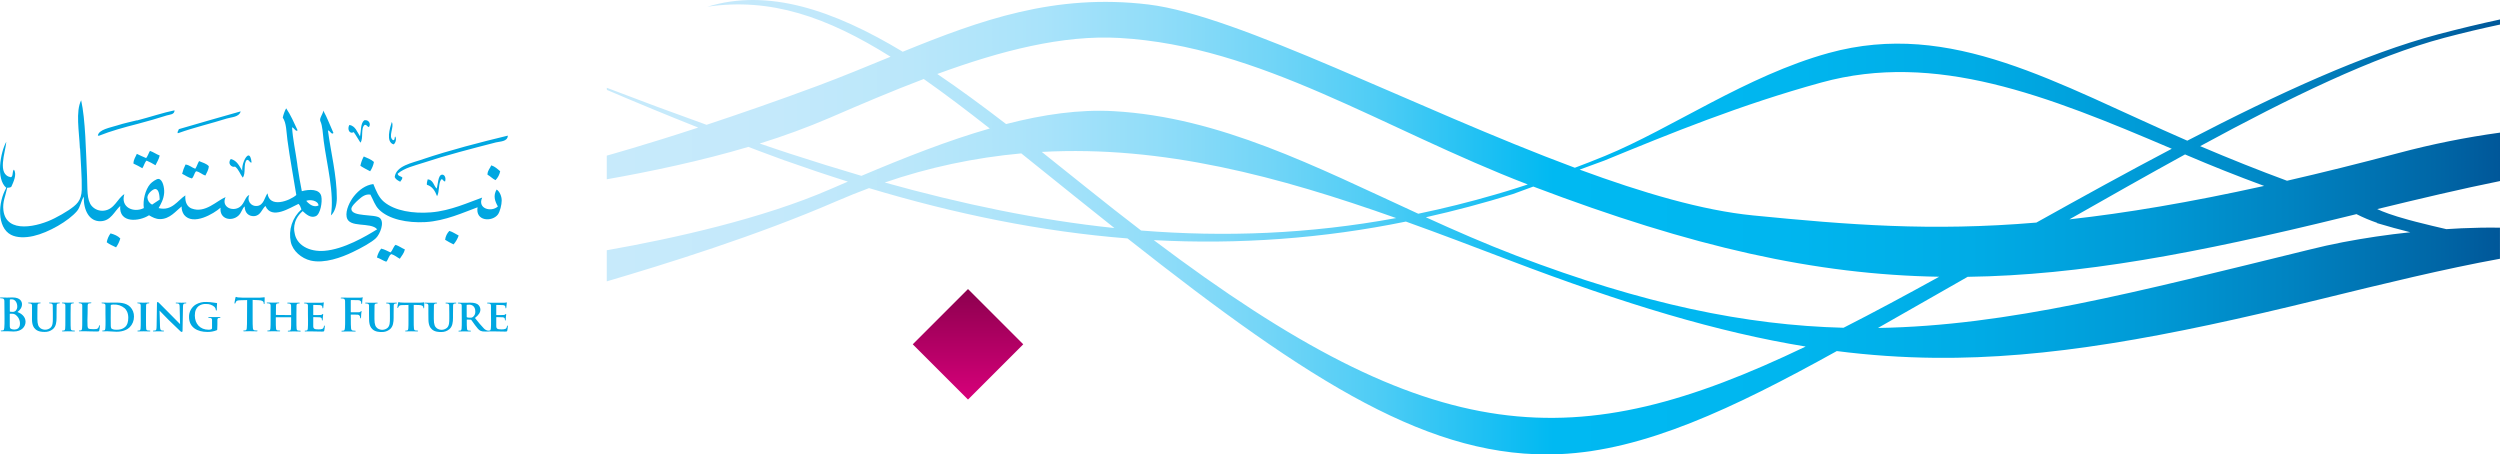 <svg width="1920" height="349" viewBox="0 0 1920 349" fill="none" xmlns="http://www.w3.org/2000/svg">
<path d="M1919.97 174.859C1910.52 174.697 1900.7 174.859 1890.44 175.317C1886.59 175.488 1882.71 175.722 1878.79 175.982C1871.46 174.329 1864 172.504 1856.48 170.589C1856.35 170.569 1856.22 170.542 1856.09 170.509C1853.94 169.951 1851.8 169.367 1849.65 168.792C1837.31 165.412 1829.99 162.644 1825.7 160.577C1858.46 152.604 1890.16 145.09 1920 139.05V101.857C1893.64 105.479 1867.63 110.712 1842.18 117.514C1811.47 125.657 1783.09 132.695 1756.43 138.816C1734.94 130.889 1712.71 122.029 1689.72 112.238C1758.2 75.045 1823.15 43.388 1877.28 29.034C1892.03 25.133 1906.29 21.772 1920 18.86V14.95C1904.67 18.245 1888.85 22.041 1872.54 26.338C1816.47 41.222 1749.88 71.656 1679.84 108.041C1579.18 64.358 1498.89 14.698 1404.46 40.71C1341.25 58.129 1283.79 98.765 1232.49 119.806C1224.79 122.979 1217.12 125.945 1209.49 128.839C1087.12 83.341 951.197 11.786 881.993 3.454C810.179 -5.193 753.063 15.399 693.304 39.739C639.873 7.552 589.773 -9.157 543.283 5.171C591.696 -2.02 635.103 12.936 683.957 43.568C665.777 51.028 647.276 58.704 627.969 65.913C596.81 77.508 567.457 87.637 542.638 95.853C517.411 86.81 491.865 77.331 466 67.414L466.097 69.05C489.852 79.224 513.167 88.824 536.224 97.974C495.815 111.258 466 119.521 466 119.521V137.688C498.899 131.926 539.361 123.374 574.753 112.804C577.363 113.802 580.017 114.836 582.628 115.806L584.068 116.337L584.53 116.516L602.838 123.303H602.935C619.072 129.043 635.153 134.436 651.176 139.481C646.52 141.477 641.864 143.481 637.209 145.494C585.894 167.767 517.862 183.084 466 192.189V216.093C510.352 203.006 580.372 181.438 642.71 154.402C651.015 150.806 659.256 147.526 667.421 144.47C733.702 164.352 799.414 177.861 865.942 183.119C1007.28 294.618 1099.77 353.059 1197.81 348.781C1262.66 345.949 1330.54 314.05 1410.67 269.622C1435.65 272.815 1460.87 274.548 1486.14 274.808C1572.68 275.635 1661.57 259.339 1781.43 229.948C1830.51 217.921 1877.85 206.363 1919.97 198.723V174.859ZM1680.2 119.492C1697.79 127.024 1717.55 134.942 1738.87 142.789C1681.19 155.543 1632.51 163.678 1589.32 168.459C1619.1 151.543 1648.88 134.637 1678.11 118.602L1680.2 119.492ZM1232.07 123.339C1283.08 102.405 1336.45 80.528 1398.76 63.378C1486.53 39.236 1571.88 73.265 1667.93 114.251C1633.71 132.228 1598.77 151.499 1563.93 170.94C1482.63 177.798 1419.53 172.657 1346.39 165.448C1307.54 161.646 1261.51 148.065 1213.16 130.268L1232.07 123.339ZM859.624 29.142C967.882 35.272 1061.77 98.855 1173.35 141.665C1167.82 143.463 1162.28 145.261 1156.75 146.933L1148.56 149.35C1128.55 155.193 1108.8 160.073 1089.23 164.145C1010.04 127.815 936.81 89.974 855.326 85.381C829.111 83.88 801.348 87.862 772.682 95.268C754.729 81.471 737.108 68.501 719.831 56.817C768.771 38.876 816.207 26.697 859.624 29.142ZM661.587 135.05C643.25 129.657 624.803 123.935 606.244 117.883L593.48 113.64L596.757 114.728C592.341 113.254 587.893 111.69 583.455 110.234C601.812 104.549 619.75 97.961 637.176 90.505C661.383 80.006 685.525 69.742 709.431 60.673C725.547 71.953 742.319 84.68 760.154 98.684C728.072 107.861 694.937 120.957 661.587 135.05ZM679.487 140.173C713.003 128.621 748.303 121.089 784.339 117.802C797.705 128.489 811.651 139.751 826.328 151.544C836.406 159.639 846.255 167.504 855.874 175.138C797.19 168.99 738.795 156.685 679.487 140.173ZM834.676 144.326C823.019 134.969 811.49 125.711 800.08 116.669C893.167 111.591 982.011 135.5 1072.23 167.471C1005.41 179.766 940.624 182.193 876.363 177.043C862.897 166.737 849.002 155.831 834.676 144.326ZM886.098 184.422C951.129 187.94 1016.42 183.133 1079.72 170.167C1105.91 179.569 1132.24 189.582 1158.82 199.729C1247.87 233.669 1319.75 255.213 1386.76 266.152C1209.88 350.911 1101.91 347.235 886.098 184.422ZM1164.76 196.44C1140.8 187.299 1117.69 177.187 1095.06 166.859C1117.11 161.925 1139.4 156.029 1161.99 149L1177.57 143.283C1300.29 189.896 1394.41 210.929 1489.29 212.546C1463.33 226.856 1438.98 239.952 1415.83 251.726C1340.79 249.758 1262.38 233.66 1164.76 196.44ZM1799.1 186.049C1790.73 187.676 1782.22 189.546 1773.83 191.658C1640.23 224.366 1542.61 250.171 1442.26 251.879C1464.24 239.403 1487.15 226.218 1511.16 212.6C1597.64 211.387 1686.67 194.624 1800.3 166.761C1803.46 165.997 1806.62 165.233 1809.76 164.451C1814.86 167.04 1820.2 169.288 1825.72 171.174L1825.29 171.273C1827.16 171.821 1829.05 172.351 1830.94 172.891C1837.18 174.832 1841.69 175.884 1841.69 175.884C1844.81 176.728 1847.96 177.555 1851.11 178.373C1833.63 180.198 1816.27 182.76 1799.1 186.049Z" fill="url(#paint0_linear_636_12)"/>
<rect x="701" y="264.427" width="60" height="60" transform="rotate(-45 701 264.427)" fill="url(#paint1_linear_636_12)"/>
<path d="M3.422 238.446C3.422 233.204 3.422 232.232 3.355 231.136C3.288 230.039 3.011 229.385 1.912 229.164C1.473 229.09 1.028 229.058 0.583 229.068C0.21 229.068 0 229 0 228.76C0 228.519 0.239 228.442 0.755 228.442C2.571 228.442 4.722 228.548 5.41 228.548C7.082 228.548 8.421 228.442 9.587 228.442C15.78 228.442 16.889 231.78 16.889 233.608C16.889 236.435 15.264 238.128 13.391 239.648C16.191 240.61 19.622 243.053 19.622 247.093C19.622 250.777 16.755 254.605 10.475 254.605C10.065 254.605 9.07 254.528 8.076 254.489C7.082 254.451 6.021 254.393 5.515 254.393C5.008 254.393 4.387 254.393 3.603 254.393C2.82 254.393 1.931 254.451 1.252 254.451C0.803 254.451 0.554 254.355 0.554 254.114C0.554 253.874 0.698 253.835 1.109 253.835C1.52 253.836 1.931 253.791 2.332 253.701C3.03 253.566 3.192 252.806 3.288 251.777C3.47 250.324 3.47 247.602 3.47 244.438L3.422 238.446ZM7.532 239.023C7.532 239.292 7.627 239.369 7.771 239.398C8.301 239.49 8.839 239.525 9.376 239.504C10.251 239.608 11.132 239.374 11.842 238.85C12.336 238.387 12.718 237.818 12.962 237.184C13.205 236.551 13.303 235.871 13.247 235.195C13.247 232.886 11.909 229.856 8.965 229.856C8.588 229.838 8.209 229.864 7.837 229.933C7.599 229.991 7.532 230.135 7.532 230.51V239.023ZM12.043 241.783C11.197 241.212 10.194 240.923 9.176 240.956C8.564 240.956 8.22 240.956 7.704 240.956C7.57 240.956 7.503 241.023 7.503 241.197V249.363C7.503 251.633 7.599 252.248 8.698 252.671C9.494 252.985 10.348 253.126 11.202 253.085C12.741 253.085 15.34 252.258 15.34 248.67C15.38 247.343 15.097 246.026 14.518 244.832C13.938 243.639 13.079 242.606 12.014 241.822M24.583 240.86C24.583 236.407 24.583 235.579 24.583 234.656C24.583 233.733 24.229 233.338 23.273 233.069C22.893 232.992 22.505 232.956 22.117 232.963C21.773 232.963 21.601 232.857 21.601 232.646C21.601 232.444 21.802 232.376 22.251 232.376C23.857 232.376 25.883 232.444 26.772 232.444C27.66 232.444 29.543 232.376 30.595 232.376C31.044 232.376 31.245 232.444 31.245 232.646C31.245 232.848 31.073 232.963 30.757 232.963C30.461 232.967 30.167 233.003 29.878 233.069C29.085 233.204 28.846 233.617 28.788 234.656C28.731 235.695 28.712 236.407 28.712 240.86V244.948C28.712 249.228 29.534 250.873 31.006 252.046C32.167 252.87 33.569 253.281 34.989 253.213C36.408 253.145 37.765 252.602 38.843 251.671C40.516 250.084 40.583 247.535 40.583 244.544V240.86C40.583 236.407 40.583 235.579 40.516 234.656C40.449 233.733 40.22 233.338 39.254 233.069C38.896 232.995 38.531 232.96 38.165 232.963C37.821 232.963 37.648 232.857 37.648 232.646C37.648 232.444 37.849 232.376 38.26 232.376C39.799 232.376 41.825 232.444 41.854 232.444C42.198 232.444 44.215 232.376 45.381 232.376C45.792 232.376 46.002 232.444 46.002 232.646C46.002 232.848 45.83 232.963 45.486 232.963C45.187 232.967 44.889 233.003 44.597 233.069C43.775 233.204 43.574 233.617 43.498 234.656C43.422 235.695 43.431 236.407 43.431 240.86V243.996C43.431 247.256 43.087 250.728 40.564 252.806C38.767 254.271 36.498 255.021 34.189 254.912C32.611 254.912 29.496 254.845 27.297 252.912C25.759 251.575 24.564 249.391 24.564 245.159L24.583 240.86ZM50.198 240.86C50.198 236.407 50.198 235.579 50.198 234.656C50.198 233.733 49.816 233.309 49.175 233.098C48.817 233.003 48.447 232.958 48.076 232.963C47.77 232.963 47.598 232.896 47.598 232.617C47.598 232.338 47.837 232.376 48.325 232.376C49.453 232.376 51.498 232.444 52.358 232.444C53.218 232.444 55.063 232.376 56.181 232.376C56.554 232.376 56.803 232.444 56.803 232.617C56.803 232.79 56.63 232.963 56.315 232.963C56.016 232.967 55.718 233.003 55.426 233.069C54.604 233.204 54.365 233.617 54.298 234.656C54.231 235.695 54.222 236.407 54.222 240.86V246.025C54.222 248.843 54.222 251.19 54.365 252.431C54.47 253.22 54.681 253.672 55.569 253.806C56.076 253.876 56.587 253.912 57.099 253.912C57.443 253.912 57.586 254.085 57.586 254.22C57.586 254.355 57.338 254.528 57.003 254.528C55.015 254.528 52.96 254.432 52.138 254.432C51.316 254.432 49.405 254.528 48.2 254.528C47.828 254.528 47.617 254.432 47.617 254.22C47.617 254.008 47.722 253.912 48.095 253.912C48.455 253.919 48.814 253.884 49.166 253.806C49.768 253.672 49.95 253.258 50.055 252.402C50.188 251.19 50.188 248.843 50.188 246.025L50.198 240.86ZM67.144 246.025C67.144 249.776 67.144 251.633 67.804 252.19C68.31 252.633 69.476 252.806 71.808 252.806C73.414 252.806 74.58 252.806 75.326 251.979C75.737 251.479 75.999 250.872 76.081 250.228C76.081 249.949 76.186 249.776 76.425 249.776C76.664 249.776 76.702 250.084 76.702 250.43C76.643 251.566 76.493 252.695 76.253 253.806C76.052 254.47 75.918 254.595 74.341 254.595C72.181 254.595 70.432 254.595 68.922 254.499C67.412 254.403 66.188 254.393 64.994 254.393C64.64 254.393 64.038 254.393 63.273 254.393C62.509 254.393 61.801 254.451 61.18 254.451C60.807 254.451 60.607 254.355 60.607 254.143C60.607 253.931 60.712 253.835 61.084 253.835C61.441 253.843 61.797 253.807 62.145 253.729C62.757 253.595 62.929 253.047 63.034 252.181C63.168 250.95 63.168 248.632 63.168 245.948V240.783C63.168 236.33 63.168 235.502 63.168 234.579C63.168 233.656 62.824 233.261 61.868 232.992C61.555 232.919 61.234 232.884 60.912 232.886C60.568 232.886 60.406 232.78 60.406 232.569C60.406 232.357 60.597 232.299 61.046 232.299C62.451 232.299 64.363 232.367 65.194 232.367C66.026 232.367 68.377 232.299 69.543 232.299C69.983 232.299 70.193 232.367 70.193 232.569C70.193 232.771 70.021 232.886 69.648 232.886C69.257 232.887 68.867 232.922 68.482 232.992C67.66 233.127 67.421 233.54 67.345 234.579C67.268 235.618 67.278 236.33 67.278 240.783L67.144 246.025ZM80.984 240.86C80.984 236.407 80.984 235.579 80.984 234.656C80.984 233.733 80.64 233.338 79.684 233.069C79.288 232.991 78.884 232.955 78.48 232.963C78.174 232.963 77.964 232.857 77.964 232.646C77.964 232.434 78.212 232.376 78.661 232.376C80.229 232.376 82.15 232.444 83.01 232.444C83.871 232.444 86.088 232.376 87.904 232.376C91.67 232.376 96.735 232.376 100.023 235.714C100.97 236.702 101.711 237.871 102.203 239.15C102.696 240.43 102.929 241.796 102.891 243.168C102.91 244.681 102.629 246.182 102.064 247.585C101.499 248.987 100.663 250.262 99.603 251.334C98.236 252.71 95.053 254.778 89.5 254.778C88.401 254.778 87.101 254.672 85.916 254.595C84.731 254.518 83.612 254.432 82.857 254.432C82.523 254.432 81.901 254.432 81.146 254.432C80.391 254.432 79.674 254.489 79.053 254.489C78.69 254.489 78.48 254.393 78.48 254.181C78.48 253.97 78.585 253.874 78.958 253.874C79.314 253.88 79.67 253.845 80.019 253.768C80.63 253.633 80.812 253.085 80.907 252.219C81.051 250.988 81.051 248.67 81.051 245.987L80.984 240.86ZM85.027 244.092C85.027 247.189 85.027 249.43 85.084 250.017C85.064 250.722 85.181 251.424 85.428 252.085C85.811 252.633 87.005 253.258 89.366 253.258C92.109 253.258 94.145 252.777 95.942 251.257C97.854 249.642 98.513 247.025 98.513 243.996C98.513 240.264 97.041 237.849 95.703 236.686C93.346 234.721 90.338 233.724 87.283 233.896C86.658 233.874 86.034 233.942 85.428 234.098C85.305 234.132 85.199 234.211 85.13 234.319C85.061 234.428 85.034 234.558 85.056 234.685C85.056 235.647 85.056 238.099 85.056 240.408L85.027 244.092ZM108.061 240.86C108.061 236.407 108.061 235.579 108.061 234.656C108.061 233.733 107.679 233.309 107.029 233.098C106.674 233.004 106.307 232.959 105.94 232.963C105.624 232.963 105.452 232.896 105.452 232.617C105.452 232.338 105.691 232.376 106.179 232.376C107.306 232.376 109.361 232.444 110.212 232.444C111.063 232.444 112.917 232.376 114.083 232.376C114.456 232.376 114.695 232.444 114.695 232.617C114.695 232.79 114.532 232.963 114.217 232.963C113.918 232.968 113.62 233.003 113.328 233.069C112.515 233.204 112.267 233.617 112.2 234.656C112.133 235.695 112.133 236.407 112.133 240.86V246.025C112.133 248.843 112.133 251.19 112.267 252.431C112.372 253.22 112.573 253.672 113.471 253.806C113.981 253.876 114.495 253.912 115.01 253.912C115.354 253.912 115.488 254.085 115.488 254.22C115.488 254.355 115.249 254.528 114.905 254.528C112.917 254.528 110.862 254.432 110.04 254.432C109.361 254.432 107.306 254.528 106.102 254.528C105.739 254.528 105.529 254.432 105.529 254.22C105.529 254.008 105.624 253.912 106.007 253.912C106.363 253.919 106.719 253.883 107.067 253.806C107.679 253.672 107.861 253.258 107.956 252.402C108.09 251.19 108.09 248.843 108.09 246.025L108.061 240.86ZM122.886 250.546C122.943 252.816 123.325 253.508 123.908 253.71C124.42 253.863 124.952 253.934 125.485 253.922C125.83 253.922 126.002 254.056 126.002 254.23C126.002 254.403 125.724 254.537 125.313 254.537C123.402 254.537 121.968 254.441 121.414 254.441C121.137 254.441 119.703 254.537 118.155 254.537C117.744 254.537 117.476 254.537 117.476 254.23C117.476 253.922 117.677 253.922 117.944 253.922C118.406 253.925 118.868 253.88 119.321 253.787C120.114 253.576 120.219 252.825 120.276 250.238L120.554 232.867C120.554 232.28 120.754 231.905 121.06 231.905C121.366 231.905 121.844 232.348 122.36 232.867C122.876 233.386 127.263 237.888 131.65 242.197C133.696 244.236 137.7 248.372 138.15 248.785H138.283L137.978 235.752C137.978 233.963 137.672 233.444 136.945 233.175C136.435 233.033 135.906 232.975 135.378 233.002C135.005 233.002 134.9 232.867 134.9 232.684C134.9 232.501 135.206 232.415 135.655 232.415C137.223 232.415 138.838 232.482 139.478 232.482C139.813 232.482 140.941 232.415 142.422 232.415C142.833 232.415 143.11 232.415 143.11 232.684C143.11 232.954 142.929 233.002 142.594 233.002C142.272 232.984 141.949 233.02 141.638 233.107C140.816 233.348 140.577 233.867 140.539 235.512L140.195 253.989C140.195 254.634 139.956 254.951 139.727 254.951C139.248 254.918 138.802 254.697 138.484 254.335C136.573 252.575 132.845 248.959 129.691 245.89C126.537 242.822 123.22 239.157 122.637 238.657H122.532L122.886 250.546ZM166.852 252.575C166.852 253.374 166.852 253.402 166.479 253.614C164.138 254.556 161.63 255.001 159.11 254.922C151.722 254.922 145.175 251.546 145.175 243.447C145.124 241.518 145.585 239.609 146.511 237.919C147.436 236.228 148.793 234.816 150.441 233.829C152.915 232.431 155.731 231.765 158.565 231.905C160.356 231.927 162.142 232.088 163.908 232.386C164.529 232.492 165.581 232.665 166.307 232.703C166.651 232.703 166.709 232.838 166.709 233.04C166.556 234.638 166.492 236.244 166.517 237.849C166.517 238.301 166.345 238.503 166.097 238.503C165.848 238.503 165.829 238.369 165.791 238.119C165.731 237.222 165.366 236.373 164.759 235.714C162.946 234.151 160.605 233.349 158.221 233.473C156.136 233.305 154.063 233.918 152.4 235.195C150.728 236.58 149.629 238.744 149.629 242.322C149.629 248.632 153.672 253.22 160.142 253.22C160.864 253.275 161.588 253.169 162.264 252.912C162.463 252.83 162.629 252.683 162.735 252.494C162.841 252.306 162.88 252.087 162.847 251.873V249.18C162.847 247.737 162.847 246.631 162.847 245.736C162.847 244.842 162.503 244.428 161.547 244.159C161.164 244.078 160.773 244.042 160.381 244.053C160.104 244.053 159.903 243.919 159.903 243.736C159.903 243.553 160.142 243.467 160.553 243.467C162.13 243.467 164.281 243.534 165.17 243.534C166.059 243.534 167.712 243.467 168.697 243.467C169.117 243.467 169.318 243.466 169.318 243.736C169.308 243.829 169.263 243.914 169.191 243.973C169.12 244.033 169.028 244.061 168.936 244.053C168.659 244.057 168.383 244.092 168.114 244.159C167.292 244.294 166.986 244.707 166.957 245.736C166.928 246.766 166.957 247.804 166.957 249.257L166.852 252.575ZM189.791 230.453L184.687 230.587C182.699 230.655 181.877 230.828 181.361 231.549C181.1 231.917 180.903 232.327 180.778 232.761C180.711 233.03 180.606 233.165 180.405 233.165C180.204 233.165 180.09 233.002 180.09 232.617C180.09 232.069 180.749 228.933 180.816 228.654C180.921 228.212 181.017 228 181.218 228C181.697 228.184 182.193 228.323 182.699 228.414C183.655 228.519 184.993 228.587 186.121 228.587H199.683C200.473 228.586 201.262 228.528 202.044 228.414C202.359 228.336 202.678 228.279 203 228.24C203.229 228.24 203.268 228.452 203.268 228.962C203.268 229.683 203.162 232.069 203.162 232.963C203.162 233.309 203.067 233.521 202.866 233.521C202.665 233.521 202.512 233.338 202.484 232.828V232.444C202.417 231.549 201.528 230.587 198.45 230.52L194.025 230.347V244.476C194.025 247.641 194.025 250.363 194.197 251.844C194.302 252.806 194.503 253.575 195.535 253.71C196.112 253.79 196.693 253.835 197.275 253.845C197.657 253.845 197.829 253.951 197.829 254.124C197.829 254.297 197.552 254.46 197.179 254.46C194.924 254.46 192.763 254.364 191.808 254.364C191.014 254.364 188.854 254.46 187.487 254.46C187.038 254.46 186.809 254.364 186.809 254.124C186.809 253.883 186.933 253.845 187.354 253.845C187.768 253.845 188.182 253.8 188.587 253.71C189.275 253.575 189.476 252.816 189.542 251.786C189.714 250.334 189.714 247.612 189.714 244.448L189.791 230.453ZM223.444 241.995C223.511 241.995 223.616 241.995 223.616 241.793V241.168C223.616 236.734 223.616 235.656 223.54 234.733C223.463 233.81 223.205 233.415 222.25 233.146C221.866 233.07 221.475 233.034 221.083 233.04C220.739 233.04 220.567 232.934 220.567 232.723C220.567 232.521 220.778 232.453 221.217 232.453C222.823 232.453 224.954 232.521 225.738 232.521C226.522 232.521 228.443 232.453 229.609 232.453C230.049 232.453 230.259 232.521 230.259 232.723C230.259 232.925 230.049 233.04 229.714 233.04C229.415 233.049 229.118 233.084 228.825 233.146C228.032 233.281 227.784 233.694 227.717 234.733C227.65 235.772 227.65 236.483 227.65 240.937V246.102C227.65 248.786 227.65 251.104 227.784 252.373C227.898 253.2 228.061 253.749 228.988 253.883C229.498 253.954 230.012 253.99 230.527 253.989C230.842 253.989 231.005 254.162 231.005 254.297C231.005 254.432 230.775 254.605 230.393 254.605C228.481 254.605 226.455 254.508 225.614 254.508C224.935 254.508 222.804 254.605 221.638 254.605C221.236 254.605 220.997 254.509 220.997 254.297C220.997 254.085 221.131 253.989 221.475 253.989C221.845 253.998 222.214 253.962 222.574 253.883C223.186 253.749 223.358 253.2 223.454 252.335C223.597 251.104 223.597 248.862 223.597 246.169V243.813C223.595 243.768 223.576 243.725 223.544 243.693C223.512 243.661 223.47 243.642 223.425 243.64H212.032C211.927 243.64 211.822 243.64 211.822 243.813V246.054C211.822 248.747 211.822 250.988 211.984 252.258C212.099 253.085 212.271 253.633 213.16 253.768C213.67 253.838 214.184 253.873 214.699 253.874C215.043 253.874 215.177 254.047 215.177 254.181C215.177 254.316 214.938 254.489 214.565 254.489C212.653 254.489 210.522 254.393 209.662 254.393C208.983 254.393 206.995 254.489 205.839 254.489C205.456 254.489 205.246 254.393 205.246 254.181C205.246 253.97 205.351 253.874 205.733 253.874C206.09 253.88 206.446 253.845 206.794 253.768C207.406 253.633 207.578 253.085 207.683 252.219C207.817 250.988 207.817 248.67 207.817 245.987V240.821C207.817 236.368 207.817 235.541 207.817 234.618C207.817 233.694 207.473 233.3 206.517 233.03C206.121 232.952 205.717 232.917 205.313 232.925C205.007 232.925 204.806 232.819 204.806 232.607C204.806 232.396 205.036 232.338 205.447 232.338C207.062 232.338 209.05 232.405 209.872 232.405C210.694 232.405 212.682 232.338 213.877 232.338C214.288 232.338 214.489 232.405 214.489 232.607C214.489 232.809 214.316 232.925 213.944 232.925C213.657 232.932 213.373 232.967 213.093 233.03C212.262 233.165 212.023 233.579 211.956 234.618C211.889 235.656 211.889 236.618 211.889 241.052V241.677C211.889 241.851 211.994 241.879 212.099 241.879L223.444 241.995ZM236.491 240.937C236.491 236.483 236.491 235.656 236.491 234.733C236.491 233.81 236.147 233.415 235.191 233.146C234.798 233.068 234.397 233.032 233.996 233.04C233.681 233.04 233.48 232.934 233.48 232.723C233.48 232.511 233.719 232.453 234.159 232.453C235.736 232.453 237.657 232.521 238.517 232.521C239.377 232.521 246.163 232.521 246.727 232.521C247.154 232.489 247.579 232.431 247.998 232.348C248.155 232.294 248.315 232.249 248.476 232.213C248.648 232.213 248.687 232.348 248.687 232.492C248.558 233.126 248.478 233.769 248.448 234.416C248.4 234.733 248.343 236.003 248.266 236.339C248.266 236.483 248.171 236.82 247.922 236.82C247.674 236.82 247.693 236.686 247.693 236.445C247.693 236.079 247.622 235.716 247.482 235.377C247.243 234.858 247.004 234.416 245.494 234.31C244.988 234.242 241.384 234.175 240.773 234.175C240.639 234.175 240.572 234.271 240.572 234.444V241.677C240.572 241.86 240.572 241.995 240.773 241.995C241.461 241.995 245.361 241.995 246.039 241.928C246.718 241.86 247.215 241.793 247.482 241.475C247.75 241.158 247.826 241.1 247.97 241.1C248.113 241.1 248.199 241.235 248.199 241.408C248.199 241.581 248.132 242.062 247.97 243.543C247.893 244.13 247.826 245.304 247.826 245.467C247.826 245.631 247.826 246.121 247.521 246.121C247.215 246.121 247.243 246.015 247.243 245.881C247.228 245.523 247.193 245.167 247.138 244.813C246.976 244.226 246.593 243.774 245.466 243.678C244.911 243.611 241.49 243.543 240.744 243.543C240.601 243.543 240.572 243.678 240.572 243.851V246.188C240.572 247.15 240.572 249.67 240.572 250.536C240.639 252.537 241.528 252.979 244.644 252.979C245.614 253.029 246.586 252.902 247.511 252.604C248.266 252.258 248.61 251.642 248.811 250.43C248.878 250.122 248.945 249.988 249.155 249.988C249.365 249.988 249.432 250.363 249.432 250.671C249.38 251.76 249.242 252.844 249.021 253.912C248.811 254.662 248.543 254.662 247.415 254.662C245.15 254.662 243.334 254.662 241.872 254.566C240.41 254.47 239.263 254.499 238.374 254.499C238.03 254.499 237.418 254.499 236.653 254.499C235.889 254.499 235.191 254.557 234.57 254.557C234.187 254.557 233.987 254.46 233.987 254.249C233.987 254.037 234.092 253.941 234.465 253.941C234.821 253.949 235.177 253.913 235.525 253.835C236.147 253.701 236.309 253.152 236.414 252.287C236.558 251.055 236.558 248.737 236.558 246.054L236.491 240.937ZM269.427 244.621C269.427 247.929 269.427 250.507 269.599 251.96C269.704 252.921 269.905 253.72 270.928 253.883C271.498 253.962 272.073 254.007 272.648 254.018C273.088 254.018 273.222 254.124 273.222 254.297C273.222 254.47 272.983 254.634 272.476 254.634C270.316 254.634 268.166 254.537 267.267 254.537C266.369 254.537 264.228 254.634 262.918 254.634C262.44 254.634 262.201 254.576 262.201 254.297C262.201 254.018 262.335 254.018 262.718 254.018C263.132 254.018 263.546 253.973 263.951 253.883C264.639 253.749 264.801 252.989 264.906 251.96C265.069 250.507 265.069 247.929 265.069 244.621V238.561C265.069 233.319 265.069 232.348 265.011 231.251C264.954 230.155 264.667 229.529 263.54 229.279C263.094 229.206 262.643 229.174 262.192 229.183C261.857 229.183 261.618 229.116 261.618 228.904C261.618 228.693 261.886 228.558 262.402 228.558C263.291 228.558 264.314 228.558 265.174 228.558C266.034 228.558 266.856 228.625 267.334 228.625C268.634 228.625 275.583 228.625 276.376 228.625C276.848 228.634 277.319 228.589 277.781 228.491C277.952 228.398 278.136 228.33 278.326 228.289C278.398 228.298 278.463 228.336 278.508 228.393C278.552 228.451 278.573 228.524 278.565 228.596C278.565 228.837 278.393 229.241 278.287 230.145C278.287 230.491 278.192 232.521 278.115 232.934C278.039 233.348 278.02 233.415 277.781 233.415C277.542 233.415 277.475 233.242 277.427 232.867C277.444 232.42 277.379 231.973 277.236 231.549C276.979 231.196 276.635 230.916 276.238 230.737C275.841 230.558 275.404 230.487 274.971 230.53L269.704 230.424C269.494 230.424 269.389 230.53 269.389 230.905V239.513C269.389 239.725 269.389 239.831 269.628 239.831H274.005C274.598 239.831 275.076 239.831 275.554 239.831C275.83 239.848 276.107 239.8 276.363 239.692C276.618 239.583 276.845 239.417 277.026 239.206C277.188 239.004 277.265 238.859 277.475 238.859C277.685 238.859 277.676 238.965 277.676 239.167C277.676 239.369 277.504 240.244 277.399 241.312C277.332 241.995 277.265 243.582 277.265 243.822C277.265 244.063 277.265 244.476 276.921 244.476C276.577 244.476 276.643 244.236 276.643 243.996C276.627 243.631 276.556 243.271 276.433 242.928C276.29 242.578 276.052 242.276 275.746 242.057C275.44 241.837 275.078 241.709 274.703 241.687C273.843 241.591 270.211 241.591 269.628 241.591C269.456 241.591 269.389 241.649 269.389 241.899L269.427 244.621ZM283.401 240.937C283.401 236.483 283.401 235.656 283.401 234.733C283.401 233.81 283.057 233.415 282.101 233.146C281.717 233.069 281.326 233.034 280.935 233.04C280.591 233.04 280.419 232.934 280.419 232.723C280.419 232.521 280.629 232.453 281.069 232.453C282.684 232.453 284.701 232.521 285.59 232.521C286.479 232.521 288.361 232.453 289.461 232.453C289.91 232.453 290.111 232.521 290.111 232.723C290.111 232.925 289.938 233.04 289.633 233.04C289.333 233.044 289.036 233.079 288.744 233.146C287.96 233.281 287.711 233.694 287.645 234.733C287.578 235.772 287.578 236.483 287.578 240.937V245.025C287.578 249.305 288.4 250.95 289.872 252.123C291.035 252.948 292.438 253.359 293.859 253.291C295.28 253.223 296.639 252.68 297.719 251.748C299.391 250.161 299.458 247.612 299.458 244.621V240.937C299.458 236.483 299.458 235.656 299.391 234.733C299.324 233.81 299.085 233.415 298.13 233.146C297.768 233.073 297.399 233.037 297.03 233.04C296.686 233.04 296.514 232.934 296.514 232.723C296.514 232.521 296.725 232.453 297.136 232.453C298.674 232.453 300.691 232.521 300.72 232.521C301.073 232.521 303.081 232.453 304.256 232.453C304.658 232.453 304.868 232.521 304.868 232.723C304.868 232.925 304.705 233.04 304.352 233.04C304.053 233.045 303.755 233.08 303.463 233.146C302.65 233.281 302.44 233.694 302.373 234.733C302.306 235.772 302.306 236.483 302.306 240.937V244.072C302.306 247.333 301.953 250.805 299.439 252.883C297.647 254.349 295.381 255.099 293.073 254.989C291.496 254.989 288.381 254.922 286.192 252.989C284.653 251.652 283.458 249.468 283.458 245.236L283.401 240.937ZM313.699 234.204L309.217 234.31C307.468 234.31 306.751 234.55 306.302 235.204C306.083 235.496 305.912 235.82 305.795 236.166C305.719 236.407 305.652 236.541 305.451 236.541C305.25 236.541 305.174 236.378 305.174 236.07C305.174 235.579 305.757 232.761 305.824 232.511C305.891 232.261 305.996 231.963 306.168 231.963C306.34 231.963 306.713 232.203 307.468 232.309C308.468 232.409 309.473 232.454 310.478 232.444H322.712C323.4 232.45 324.087 232.405 324.767 232.309C325.245 232.242 325.475 232.165 325.58 232.165C325.685 232.165 325.819 232.338 325.819 232.79C325.819 233.406 325.752 235.579 325.752 236.339C325.752 236.657 325.647 236.82 325.475 236.82C325.303 236.82 325.169 236.685 325.131 236.233V235.926C325.064 235.166 324.27 234.271 321.566 234.242L317.742 234.165V246.025C317.742 248.709 317.742 251.027 317.914 252.296C318.02 253.123 318.201 253.672 319.09 253.806C319.597 253.876 320.108 253.912 320.619 253.912C320.973 253.912 321.107 254.085 321.107 254.22C321.107 254.355 320.868 254.528 320.524 254.528C318.536 254.528 316.519 254.432 315.659 254.432C314.971 254.432 312.925 254.528 311.73 254.528C311.348 254.528 311.138 254.432 311.138 254.22C311.138 254.008 311.243 253.912 311.616 253.912C311.972 253.922 312.329 253.886 312.677 253.806C313.298 253.672 313.47 253.123 313.575 252.258C313.709 251.027 313.709 248.709 313.709 246.025L313.699 234.204ZM328.992 240.937C328.992 236.483 328.992 235.656 328.992 234.733C328.992 233.81 328.657 233.415 327.692 233.146C327.312 233.069 326.924 233.034 326.536 233.04C326.192 233.04 326.01 232.934 326.01 232.723C326.01 232.511 326.22 232.453 326.669 232.453C328.275 232.453 330.301 232.521 331.181 232.521C332.06 232.521 333.953 232.453 335.061 232.453C335.491 232.453 335.702 232.521 335.702 232.723C335.702 232.925 335.539 233.04 335.224 233.04C334.925 233.044 334.627 233.08 334.335 233.146C333.551 233.281 333.312 233.694 333.245 234.733C333.178 235.772 333.178 236.483 333.178 240.937V245.025C333.178 249.305 334 250.95 335.472 252.123C336.634 252.947 338.035 253.358 339.455 253.29C340.875 253.222 342.231 252.679 343.31 251.748C344.982 250.161 345.059 247.612 345.059 244.621V240.937C345.059 236.483 345.059 235.656 344.982 234.733C344.906 233.81 344.676 233.415 343.721 233.146C343.356 233.072 342.984 233.036 342.612 233.04C342.277 233.04 342.115 232.934 342.115 232.723C342.115 232.511 342.316 232.453 342.727 232.453C344.265 232.453 346.282 232.521 346.32 232.521C346.665 232.521 348.681 232.453 349.857 232.453C350.258 232.453 350.459 232.521 350.459 232.723C350.459 232.925 350.297 233.04 349.952 233.04C349.65 233.044 349.349 233.08 349.054 233.146C348.242 233.281 348.031 233.694 347.974 234.733C347.917 235.772 347.897 236.483 347.897 240.937V244.072C347.897 247.333 347.553 250.805 345.03 252.883C343.237 254.348 340.971 255.098 338.665 254.989C337.088 254.989 333.962 254.922 331.783 252.989C330.235 251.652 329.04 249.468 329.04 245.236L328.992 240.937ZM354.607 240.937C354.607 236.483 354.607 235.656 354.607 234.733C354.607 233.81 354.263 233.415 353.307 233.146C352.914 233.068 352.513 233.032 352.113 233.04C351.797 233.04 351.596 232.934 351.596 232.723C351.596 232.511 351.835 232.453 352.275 232.453C353.852 232.453 355.773 232.521 356.394 232.521C357.417 232.521 360.151 232.453 361.087 232.453C362.999 232.453 365.188 232.626 366.822 233.694C367.462 234.154 367.987 234.758 368.355 235.458C368.723 236.157 368.925 236.933 368.944 237.724C368.944 239.898 367.721 241.831 364.767 244.207C367.443 247.516 369.546 250.161 371.381 251.988C372.205 252.981 373.342 253.66 374.602 253.912C374.837 253.965 375.078 253.987 375.319 253.979C375.409 253.971 375.498 253.999 375.568 254.057C375.638 254.114 375.682 254.197 375.692 254.287C375.692 254.537 375.482 254.595 375.109 254.595H372.241C371.111 254.691 369.976 254.492 368.944 254.018C367.644 253.364 366.526 251.979 364.834 249.709C363.639 248.131 362.378 246.16 361.967 245.717C361.899 245.642 361.814 245.583 361.719 245.546C361.625 245.51 361.523 245.496 361.422 245.506L358.707 245.438C358.677 245.435 358.645 245.439 358.616 245.45C358.587 245.46 358.561 245.477 358.539 245.499C358.517 245.521 358.5 245.548 358.49 245.577C358.479 245.607 358.475 245.638 358.478 245.669V246.092C358.478 248.814 358.478 251.094 358.65 252.325C358.755 253.191 358.889 253.739 359.816 253.874C360.304 253.94 360.796 253.976 361.288 253.979C361.378 253.971 361.467 253.999 361.537 254.057C361.607 254.114 361.651 254.197 361.661 254.287C361.661 254.499 361.422 254.595 361.04 254.595C359.3 254.595 356.796 254.499 356.356 254.499C355.773 254.499 353.852 254.595 352.657 254.595C352.275 254.595 352.074 254.499 352.074 254.287C352.074 254.076 352.17 253.979 352.552 253.979C352.909 253.987 353.265 253.952 353.613 253.874C354.234 253.739 354.397 253.191 354.512 252.325C354.645 251.094 354.645 248.776 354.645 246.092L354.607 240.937ZM358.43 243.207C358.43 243.515 358.497 243.62 358.707 243.717C359.452 243.92 360.221 244.014 360.992 243.996C361.737 244.104 362.495 243.933 363.123 243.515C363.779 243.009 364.297 242.346 364.631 241.587C364.965 240.827 365.104 239.995 365.035 239.167C365.035 235.041 362.225 233.973 360.447 233.973C359.853 233.958 359.258 233.99 358.669 234.069C358.58 234.09 358.501 234.144 358.45 234.221C358.398 234.298 358.378 234.391 358.392 234.483L358.43 243.207ZM377.059 240.937C377.059 236.483 377.059 235.656 377.059 234.733C377.059 233.81 376.715 233.415 375.759 233.146C375.365 233.068 374.965 233.032 374.564 233.04C374.249 233.04 374.048 232.934 374.048 232.723C374.048 232.511 374.287 232.453 374.736 232.453C376.304 232.453 378.225 232.521 379.075 232.521C379.926 232.521 386.722 232.521 387.295 232.521C387.722 232.489 388.146 232.431 388.566 232.348C388.72 232.294 388.876 232.249 389.035 232.213C389.216 232.213 389.245 232.348 389.245 232.492C389.123 233.127 389.046 233.77 389.016 234.416C389.016 234.733 388.901 236.003 388.834 236.339C388.834 236.483 388.738 236.82 388.49 236.82C388.241 236.82 388.251 236.686 388.251 236.445C388.256 236.079 388.187 235.716 388.05 235.377C387.811 234.858 387.572 234.416 386.062 234.31C385.546 234.242 381.962 234.175 381.341 234.175C381.197 234.175 381.13 234.271 381.13 234.444V241.677C381.13 241.86 381.13 241.995 381.341 241.995C382.029 241.995 385.928 241.995 386.616 241.928C387.305 241.86 387.773 241.793 388.05 241.475C388.327 241.158 388.394 241.1 388.528 241.1C388.662 241.1 388.767 241.235 388.767 241.408C388.767 241.581 388.7 242.062 388.528 243.543C388.461 244.13 388.394 245.304 388.394 245.467C388.394 245.631 388.394 246.121 388.088 246.121C387.783 246.121 387.811 246.015 387.811 245.881C387.811 245.573 387.811 245.198 387.706 244.813C387.544 244.226 387.161 243.774 386.033 243.678C385.489 243.611 382.057 243.543 381.302 243.543C381.178 243.543 381.13 243.678 381.13 243.851V246.188C381.13 247.15 381.13 249.67 381.13 250.536C381.197 252.537 382.086 252.979 385.211 252.979C386.182 253.028 387.153 252.901 388.079 252.604C388.834 252.258 389.178 251.642 389.379 250.43C389.455 250.122 389.513 249.988 389.723 249.988C389.933 249.988 390 250.363 390 250.671C389.947 251.76 389.81 252.844 389.589 253.912C389.379 254.662 389.111 254.662 387.974 254.662C385.718 254.662 383.902 254.662 382.43 254.566C380.958 254.47 379.83 254.499 378.942 254.499C378.597 254.499 377.986 254.499 377.221 254.499C376.456 254.499 375.759 254.557 375.137 254.557C374.765 254.557 374.554 254.46 374.554 254.249C374.554 254.037 374.65 253.941 375.032 253.941C375.389 253.948 375.745 253.912 376.093 253.835C376.705 253.701 376.887 253.152 376.982 252.287C377.126 251.055 377.126 248.737 377.126 246.054L377.059 240.937Z" fill="#00A7E1"/>
<path d="M299.883 193.855C297.542 192.9 295.525 191.505 292.734 190.941C291.156 192.944 290.046 195.275 289.485 197.762C292.075 198.621 294.025 200.14 296.634 201C298.306 199.424 298.44 196.319 300.533 195.154C303.133 195.918 304.863 197.552 307.051 198.727C308.475 196.463 310.253 194.571 310.96 191.591C308.485 190.483 306.44 188.935 303.783 188.018C302.053 189.499 301.575 192.288 299.883 193.855ZM81.975 186.06C84.02 187.703 86.687 188.735 89.143 189.967C90.604 187.893 91.703 185.587 92.392 183.147C90.558 181.179 87.881 180.061 84.9 179.24C83.406 181.254 82.405 183.59 81.975 186.06ZM341.85 184.15C343.941 185.467 346.111 186.654 348.349 187.703C350.06 185.691 351.388 183.382 352.267 180.892C349.849 179.717 347.881 178.151 345.099 177.329C343.298 179.185 342.156 181.582 341.85 184.15ZM339.566 134.133C336.24 134.276 336.45 142.033 335.341 144.841C333.028 142.501 332.742 138.155 328.498 137.696C328.231 139.043 327.657 140.122 327.848 141.909C332.111 143.189 334.137 146.685 335.657 150.697C337.683 147.296 336.526 140.734 338.916 137.696C339.221 137.664 339.529 137.725 339.8 137.87C340.071 138.014 340.292 138.237 340.435 138.508C340.569 138.765 340.773 138.977 341.023 139.121C341.274 139.265 341.561 139.334 341.85 139.32C342.681 136.454 341.41 134.133 339.652 134.133H339.566ZM374.374 134.133C376.61 135.365 378.197 137.238 380.548 138.355C382.379 136.476 383.627 134.107 384.141 131.535C382.086 129.796 380.185 127.895 377.298 126.978C376.342 129.357 374.431 130.799 374.374 134.133ZM149.966 129.596C147.261 128.717 145.618 126.73 142.483 126.348C141.339 128.614 140.464 131.005 139.874 133.474C142.378 134.668 144.413 136.34 147.367 137.047C148.953 135.719 149.116 132.949 150.607 131.535C153.598 132.022 155.041 134.038 157.765 134.792C158.721 132.5 160.193 130.723 160.365 127.637C158.597 125.622 155.586 124.877 152.9 123.73C151.734 125.507 151.218 127.914 149.966 129.596ZM276.774 127.322C279.077 128.898 281.763 130.188 284.267 131.535C285.721 129.375 286.716 126.94 287.191 124.38C285.098 122.47 282.202 121.352 279.383 120.167C278.146 122.402 277.266 124.816 276.774 127.322ZM186.064 131.22C183.818 127.504 182.022 123.329 177.291 122.107C174.424 125.412 177.816 128.927 180.54 127.972C183.293 129.987 184.363 133.627 186.399 136.397C189.085 133.464 186.619 125.364 189.658 122.756C190.024 122.765 190.381 122.864 190.7 123.044C191.018 123.224 191.287 123.479 191.483 123.788C192.038 124.437 192.487 125.087 193.232 124.743C192.802 120.922 191.885 119.403 190.853 119.403C188.473 119.403 185.453 127.045 186.074 131.258M112.243 121.409C109.701 120.454 107.464 119.231 105.094 118.161C104.139 120.588 102.542 122.326 102.485 125.631C104.826 126.698 107.107 127.89 109.319 129.204C110.561 127.418 110.991 124.819 112.568 123.348C114.936 124.358 117.221 125.553 119.402 126.921C120.549 124.504 121.992 122.384 122.651 119.451C119.985 118.429 117.92 116.824 115.168 115.878C114.097 117.655 113.495 119.862 112.243 121.409ZM324.618 122.364C316.456 125.135 304.108 127.36 303.133 135.996C303.917 137.83 305.675 138.67 307.376 139.578C307.873 138.441 309.001 137.973 309.001 136.321C307.94 135.241 305.666 135.365 305.417 133.397C310.721 128.889 318.186 127.284 325.258 124.972C342.901 119.145 362.331 114.14 380.882 109.364C383.835 108.609 389.933 108.848 390 104.167C369.079 109.211 345.291 115.343 324.618 122.317M302.158 110.949C303.783 110.128 304.815 106.527 303.467 104.788C302.837 105.657 303.467 107.778 301.852 107.654C297.743 104.893 303.095 97.519 300.896 93.678C299.406 98.311 296.185 108.962 302.196 110.873M279.756 92.37C276.821 94.624 277.414 100.384 276.506 104.712C274.212 101.34 273.094 96.859 268.363 95.923C266.452 98.961 268.315 103.326 271.632 101.454C273.543 104.014 275.063 106.909 276.821 109.564C279.306 106.431 276.821 98.273 280.08 95.923C281.925 95.704 281.868 97.385 283.34 97.557C283.715 97.06 283.942 96.466 283.993 95.845C284.044 95.224 283.917 94.602 283.627 94.05C283.338 93.499 282.897 93.04 282.357 92.73C281.817 92.418 281.2 92.267 280.577 92.293C280.302 92.292 280.026 92.317 279.756 92.37ZM137.35 99.181C137.245 100.184 135.707 101.406 136.701 102.429C136.777 102.161 136.968 102.046 137.35 102.094C148.552 98.044 162.419 94.748 174.108 91.052C177.931 89.858 183.589 90.029 184.851 85.53C168.922 90.02 153.088 94.57 137.35 99.181ZM246.008 93C247.796 96.821 247.843 102.419 248.608 108.284C250.988 126.434 256.904 148.347 254.142 165.455C257.343 162.666 258.672 157.097 258.691 152.139C258.758 135.155 253.817 115.592 251.858 100.155C253.501 100.327 254.677 103.833 256.082 102.113C253.501 96.382 251.255 90.268 248.273 84.919C248.273 87.24 245.014 90.88 246.008 93.019M105.161 92.389C100.688 93.545 95.489 94.557 90.185 96.277C84.88 97.996 75.638 99.439 75.151 104.215H76.107C84.871 100.671 95.48 97.757 105.735 95.13C113.562 93.124 120.95 90.87 128.185 88.625C130.249 87.995 134.11 88.052 134.044 84.728C125.49 86.457 116.018 89.686 105.104 92.542M235.189 154.241C238.267 152.961 244.422 154.069 244.623 157.823C243.878 158.185 243.061 158.374 242.233 158.377C239.28 158.377 236.633 156.018 235.189 154.241ZM113.199 151.643C113.199 148.605 117.653 144.956 119.392 145.147C122.011 145.462 122.47 149.704 122.642 153.257C120.663 154.527 118.742 155.874 116.792 157.154C115.761 156.633 114.886 155.849 114.255 154.881C113.624 153.913 113.26 152.796 113.199 151.643ZM61.493 113.968C61.962 125.087 62.975 135.575 62.784 145.491C62.602 154.356 58.703 157.336 52.701 161.415C49.245 163.677 45.661 165.737 41.968 167.586C29.543 173.995 4.742 180.071 2.61 161.415C1.865 154.996 4.168 150.716 5.535 144.22C6.376 144.068 8.039 144.287 8.784 143.265C10.132 140.151 13.229 134.047 10.696 130.283C9.205 131.506 10.333 135.337 8.421 136.129C-2.608 134.286 4.197 117.025 4.847 108.857C0.25 117.053 -3.248 137.515 4.847 144.259C-1.671 155.32 -2.426 174.645 8.421 180.309C12.971 182.688 19.47 182.669 25.625 181.265C37.438 178.6 52.758 169.611 59.133 162.112C61.713 159.074 62.344 154.021 64.341 151.05C64.103 161.558 68.585 170.232 77.359 169.897C85.186 169.601 87.69 162.466 92.326 158.186C91.217 171.712 106.967 170.165 114.441 165.331C117.108 166.869 119.65 168.283 122.9 168.273C130.431 168.273 135.143 161.988 139.491 158.53C139.381 160.845 140.055 163.13 141.403 165.016C148.332 173.565 164.283 164.061 169.377 159.495C168.422 168.436 177.836 170.356 183.054 165.675C185.692 163.268 185.921 160.02 187.928 158.53C187.928 163.66 191.264 166.22 195.077 165.99C200.181 165.723 201.05 160.622 203.851 158.186C208.629 169.038 222.784 159.485 229.235 156.581C230.372 157.536 230.908 159.246 231.51 160.813C228.066 163.888 225.495 167.817 224.059 172.203C222.622 176.59 222.37 181.278 223.329 185.793C224.772 192.709 231.51 198.45 238.621 200.121C249.134 202.567 262.399 197.685 270.81 193.625C277.949 190.225 285.547 185.984 288.711 182.908C291.874 179.832 295.621 170.633 291.626 167.328C287.803 164.185 270.103 166.802 269.835 160.507C269.758 158.53 273.381 155.101 275.369 153.353C278.026 150.993 280.73 148.882 284.477 149.465C286.752 153.696 287.918 157.718 290.976 160.842C298.478 168.426 312.815 171.349 326.759 170.566C341.936 169.716 356.52 162.924 366.776 159.189C364.912 170.041 377.977 170.585 382.392 164.729C383.979 162.609 385.336 157.088 385.307 154.012C385.307 150.64 383.702 147.019 381.408 145.558C378.588 150.334 380.089 154.48 382.364 158.559C377.403 163.153 366.403 160.364 370.321 151.738C360.124 155.32 346.026 161.911 330.964 163.096C317.44 164.185 303.248 162.026 294.847 154.967C290.804 151.604 288.854 146.484 286.723 141.345C280.759 142.1 275.694 145.854 271.756 150.764C268.889 154.394 265.219 161.348 266.222 166.669C267.914 175.505 284.544 170.165 289.657 176.097C280.998 181.484 263.919 191.534 249 192.642C237.531 193.52 227.572 188.295 226.225 178.676C226.225 178.676 223.721 169.659 232.446 162.141C235.314 164.796 238.687 167.681 242.539 166.019C246.047 164.51 247.71 155.062 246.763 150.735C245.502 145.004 237.674 145.262 231.797 146.828C230.602 140.667 229.474 134.41 228.547 128.01L228.222 125.383C226.97 116.375 224.801 106.507 224.313 97.796C225.852 98.063 227.324 101.617 228.547 100.06C225.842 94.204 223.233 88.262 219.764 83.171C218.575 85.427 217.698 87.834 217.155 90.326C220.022 94.414 219.907 101.282 220.739 107.52C222.602 121.6 225.47 136.492 227.563 149.77C222.478 154.241 206.919 160.135 205.447 148.471C203.249 151.261 202.656 157.775 197.313 158.186C196.269 158.305 195.211 158.139 194.253 157.706C193.295 157.273 192.473 156.588 191.873 155.725C191.273 154.862 190.918 153.853 190.846 152.804C190.774 151.756 190.988 150.707 191.464 149.77C188.349 150.726 187.88 156.209 184.296 158.855C178.772 162.943 169.674 159.094 173.238 151.385C166.548 154.078 157.574 164.07 147.223 160.144C143.955 158.931 141.928 155.492 142.339 150.057C136.414 153.945 131.998 162.322 121.839 159.82C123.435 156.811 125.729 153.133 126.073 148.127C126.35 144.096 124.916 137.811 121.839 137.419C120.224 137.209 116.573 139.884 115.34 141.316C111.593 145.691 109.605 153.735 110.456 159.82C102.523 163.698 92.364 159.285 95.499 149.092C90.022 152.541 87.977 160.823 79.882 161.778C78.136 161.993 76.363 161.778 74.719 161.152C73.075 160.526 71.609 159.508 70.449 158.186C66.454 153.582 67.295 144.736 66.865 135.48C65.995 116.49 65.651 91.911 62.325 77C58.024 85.683 60.748 100.528 61.369 114.035" fill="#00A7E1"/>
<defs>
<linearGradient id="paint0_linear_636_12" x1="465.968" y1="174.508" x2="1919.97" y2="174.508" gradientUnits="userSpaceOnUse">
<stop stop-color="#C7EAFB"/>
<stop offset="0.09" stop-color="#C4E9FB"/>
<stop offset="0.16" stop-color="#BAE7FA"/>
<stop offset="0.23" stop-color="#A9E3FA"/>
<stop offset="0.29" stop-color="#91DDF9"/>
<stop offset="0.35" stop-color="#72D5F7"/>
<stop offset="0.41" stop-color="#4CCCF5"/>
<stop offset="0.46" stop-color="#21C1F3"/>
<stop offset="0.5" stop-color="#00B9F2"/>
<stop offset="0.62" stop-color="#00B6EF"/>
<stop offset="0.72" stop-color="#00ACE6"/>
<stop offset="0.81" stop-color="#009BD7"/>
<stop offset="0.89" stop-color="#0083C1"/>
<stop offset="0.97" stop-color="#0065A5"/>
<stop offset="1" stop-color="#005799"/>
</linearGradient>
<linearGradient id="paint1_linear_636_12" x1="760.924" y1="264.419" x2="700.915" y2="324.429" gradientUnits="userSpaceOnUse">
<stop stop-color="#8C004E"/>
<stop offset="1" stop-color="#D7007A"/>
</linearGradient>
</defs>
</svg>

